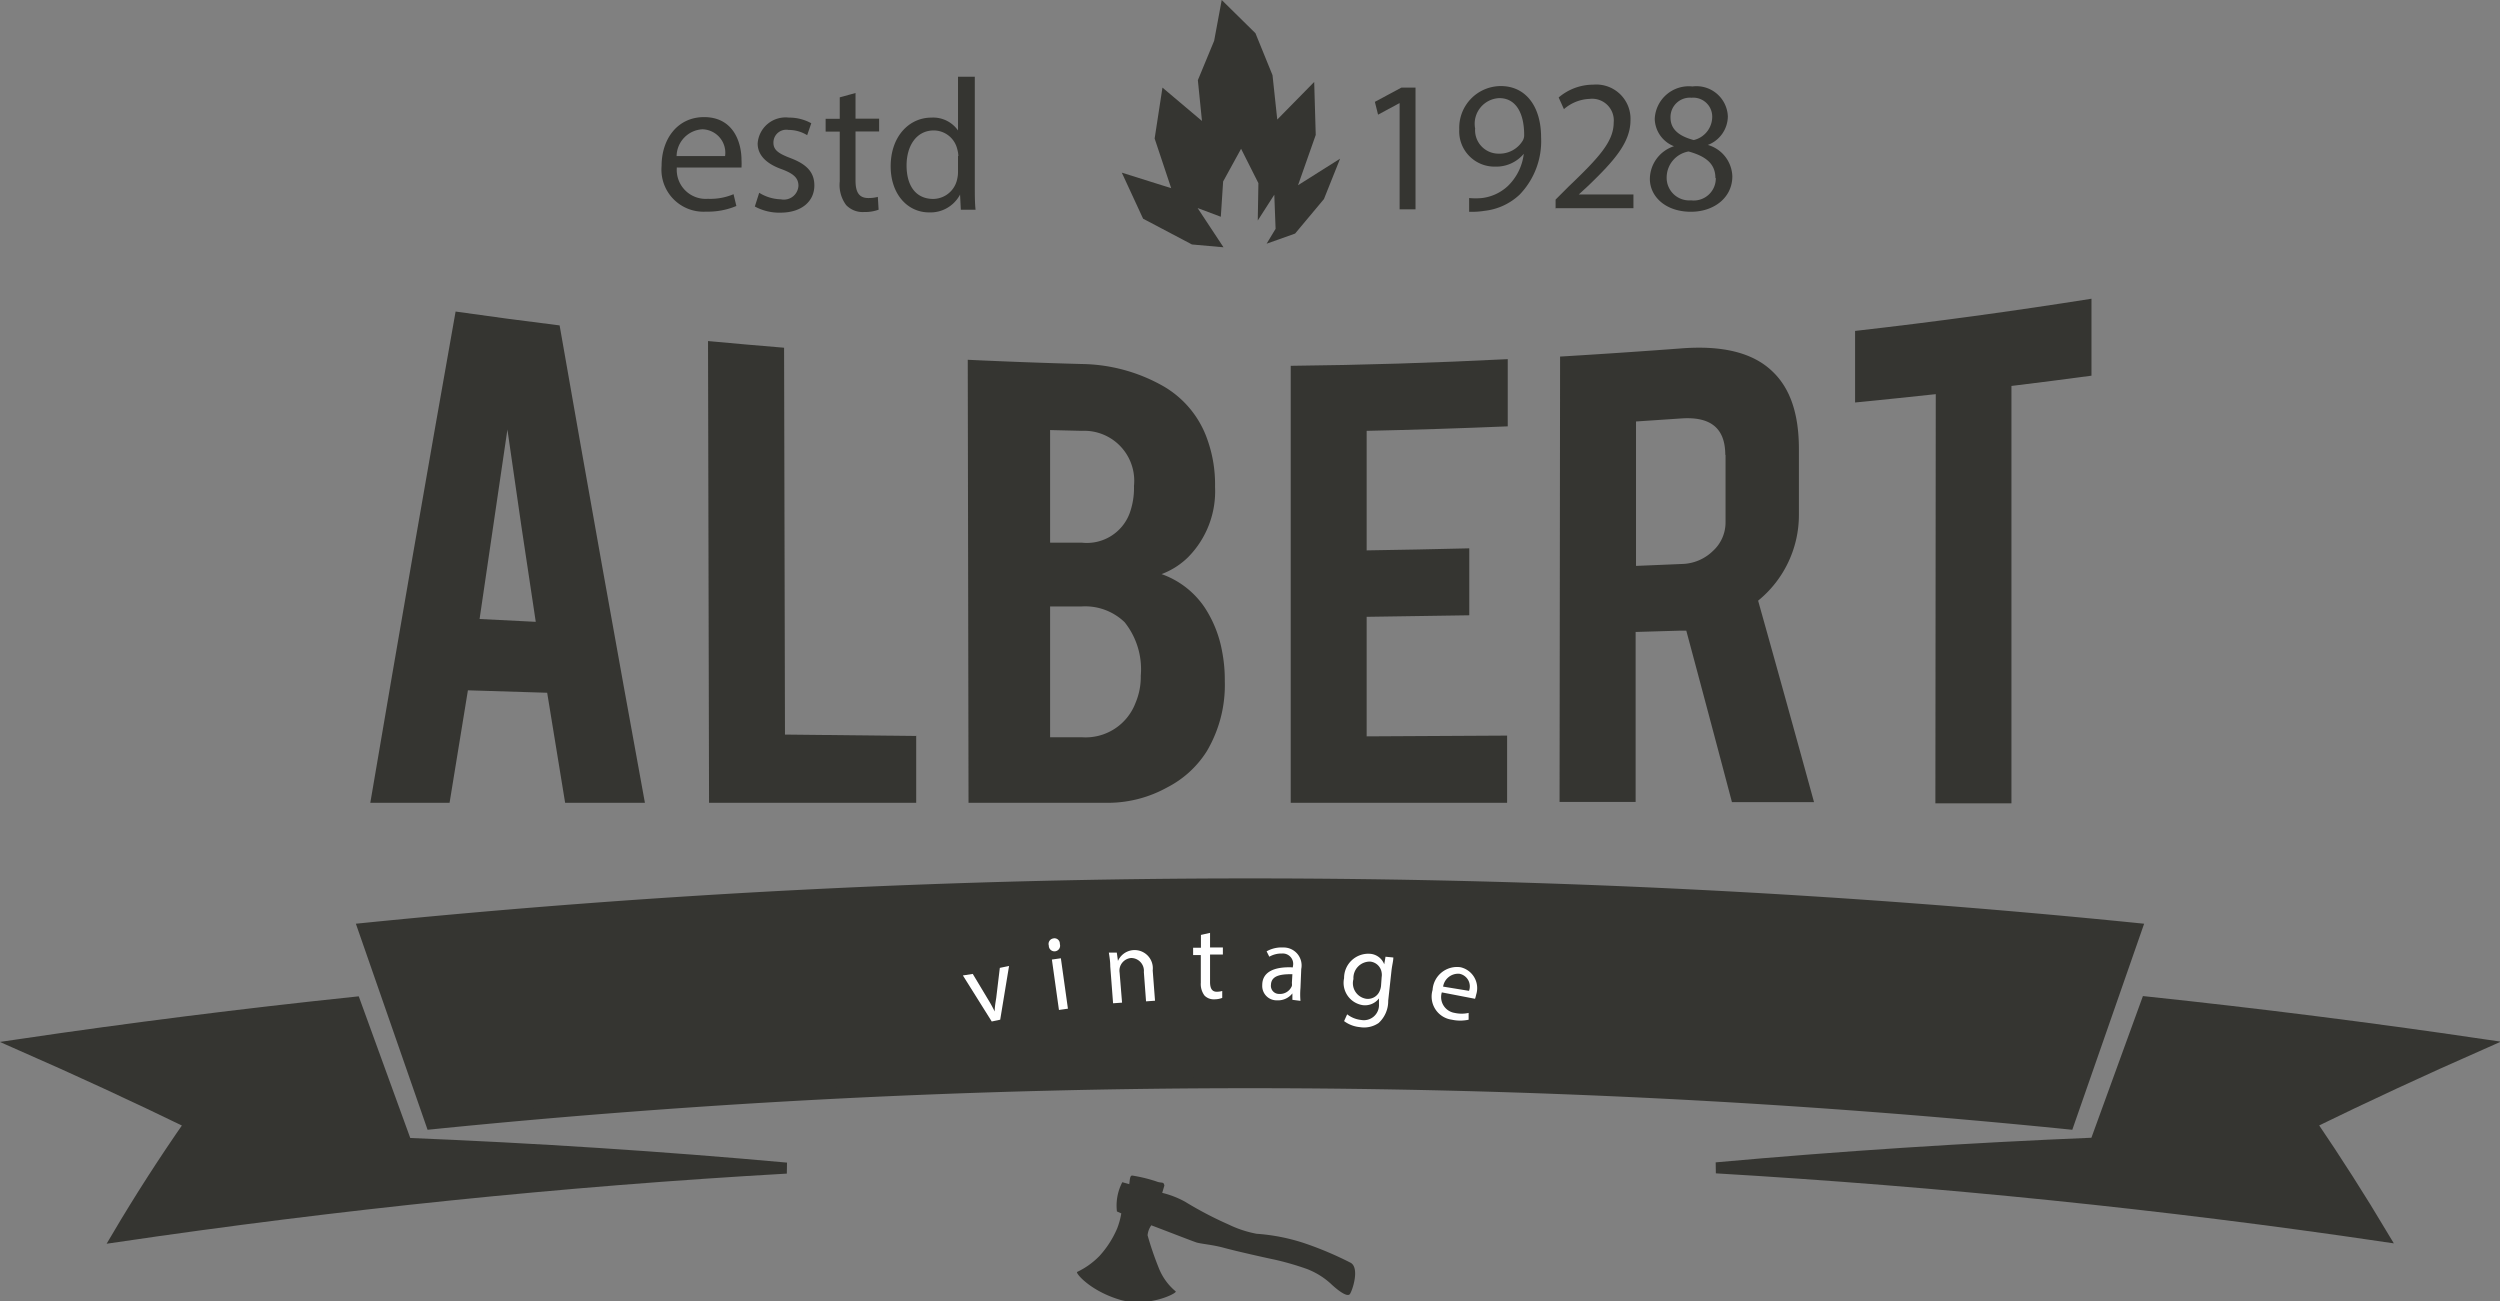 <svg id="Logo_10" data-name="Logo 10" xmlns="http://www.w3.org/2000/svg" viewBox="0 0 194.91 101.47"><rect x="0" y="0" width="194.91" height="101.47" fill="#808080" stroke="none"/><defs><style>.cls-1,.cls-2{fill:#353531;}.cls-1{stroke:#353531;stroke-miterlimit:10;stroke-width:0.86px;fill-rule:evenodd;}.cls-3{fill:#fff;}</style></defs><title>logo-10</title><g id="Banner"><path class="cls-1" d="M28.7,82.22a689.13,689.13,0,0,1,138.25,0l-5.31,15.23A636.24,636.24,0,0,0,34,97.45Z" transform="translate(-0.37 -9.83)"/><path class="cls-1" d="M186.17,106.21c-17.12-2.53-34.53-4.3-52-5.33q14.5-1.31,29.56-1.93l4-11q13.11,1.39,26.08,3.3-6.81,3-13.26,6.15Q183.54,101.8,186.17,106.21Z" transform="translate(-0.37 -9.83)"/><path class="cls-1" d="M15.19,97.41Q8.73,94.27,1.9,91.27q13-1.92,26.15-3.3l4,11q15.08,0.61,29.64,1.93c-17.56,1-35,2.81-52.18,5.34Q12.13,101.8,15.19,97.41Z" transform="translate(-0.37 -9.83)"/></g><path class="cls-2" d="M36.85,63.65Q36.13,68,35.42,72.42H29.24q3.34-19.65,6.65-38.3Q39.95,34.7,44,35.2q3.32,19,6.65,37.22H44.43q-0.7-4.27-1.4-8.58Zm3.08-20.33q-1.08,7.33-2.17,14.77l4.38,0.22Q41,50.87,39.93,43.32Z" transform="translate(-0.37 -9.83)"/><path class="cls-2" d="M71.8,72.42H55.65l-0.08-36q3,0.28,5.93.52L61.57,67.1l10.23,0.11v5.21Z" transform="translate(-0.37 -9.83)"/><path class="cls-2" d="M75.88,72.42L75.82,37.88q4.45,0.21,8.9.33a13.2,13.2,0,0,1,6.35,1.73,7.72,7.72,0,0,1,3.46,4.24,10.37,10.37,0,0,1,.57,3.61A7.31,7.31,0,0,1,93,53.27a5.92,5.92,0,0,1-2.07,1.32,6.76,6.76,0,0,1,3.36,2.6,9.21,9.21,0,0,1,1.35,3.37,11.69,11.69,0,0,1,.22,2.36,10.13,10.13,0,0,1-1.41,5.49,7.91,7.91,0,0,1-3.1,2.82,9.53,9.53,0,0,1-4.48,1.19h-11Zm6.37-20.28,2.48,0a3.56,3.56,0,0,0,3.71-2.29,5.82,5.82,0,0,0,.34-2.14,3.9,3.9,0,0,0-4.06-4.29l-2.48-.06v8.75Zm0,15.17h2.48a4.16,4.16,0,0,0,4.17-2.68,5.2,5.2,0,0,0,.41-2.12,5.88,5.88,0,0,0-1.26-4.17,4.43,4.43,0,0,0-3.33-1.23l-2.48,0V67.31Z" transform="translate(-0.37 -9.83)"/><path class="cls-2" d="M101,72.42V38.35q8.46-.09,16.92-0.52v5.24q-5.48.23-11,.35v9.32q4-.06,8-0.16V57.8q-4,.07-8,0.12v9.32l10.95-.06v5.24H101Z" transform="translate(-0.37 -9.83)"/><path class="cls-2" d="M131.35,37c3.31-.27,5.73.32,7.27,1.85,1.36,1.33,2,3.32,2,6V50a8.61,8.61,0,0,1-3.18,6.66q2.18,7.77,4.36,15.71H135.4q-1.78-6.74-3.56-13.37l-0.53,0-3.42.1,0,13.25h-5.93L122,37.63Q126.67,37.35,131.35,37Zm3.53,8.31c0-2.08-1.12-3-3.38-2.86l-3.58.24,0,11.26,3.58-.15a3.56,3.56,0,0,0,2.4-1,3,3,0,0,0,1-2.25V45.28Z" transform="translate(-0.37 -9.83)"/><path class="cls-2" d="M151.29,40.56q-3.14.34-6.29,0.65,0-2.79,0-5.58,9.24-1.05,18.43-2.51v6q-3.12.42-6.24,0.8,0,16.27,0,32.54h-5.93Q151.27,56.49,151.29,40.56Z" transform="translate(-0.37 -9.83)"/><polygon class="cls-2" points="101.2 14.44 102.58 10.52 102.46 6.39 99.58 9.32 99.21 5.86 97.88 2.59 95.25 0 94.66 3.18 93.39 6.25 93.71 9.43 90.63 6.83 90.02 10.8 91.31 14.67 87.46 13.46 89.12 17.05 92.93 19.06 95.39 19.28 93.37 16.22 95.18 16.9 95.36 14.15 96.76 11.6 98.11 14.28 98.06 17.19 99.35 15.18 99.45 17.84 98.75 19 100.97 18.21 103.22 15.52 104.48 12.37 101.2 14.44"/><path class="cls-2" d="M53.14,22.88a2.26,2.26,0,0,0,2.42,2.45,4.65,4.65,0,0,0,2-.36l0.22,0.92a5.72,5.72,0,0,1-2.35.44,3.28,3.28,0,0,1-3.48-3.56c0-2.13,1.26-3.81,3.31-3.81,2.31,0,2.92,2,2.92,3.33a4.85,4.85,0,0,1,0,.6h-5ZM56.9,22a1.83,1.83,0,0,0-1.78-2.09,2.13,2.13,0,0,0-2,2.09H56.9Z" transform="translate(-0.37 -9.83)"/><path class="cls-2" d="M59.56,24.86a3.37,3.37,0,0,0,1.69.51,1.14,1.14,0,0,0,1.37-1.05c0-.61-0.37-0.95-1.31-1.3-1.27-.45-1.87-1.15-1.87-2A2.18,2.18,0,0,1,61.88,19a3.52,3.52,0,0,1,1.74.44l-0.32.93a2.75,2.75,0,0,0-1.45-.41,1,1,0,0,0-1.18,1c0,0.58.42,0.85,1.34,1.2,1.23,0.47,1.85,1.08,1.85,2.13,0,1.24-1,2.12-2.64,2.12a4,4,0,0,1-2-.48Z" transform="translate(-0.37 -9.83)"/><path class="cls-2" d="M67.07,17.08v2h1.84v1H67.07V23.9c0,0.88.25,1.37,1,1.37a2.85,2.85,0,0,0,.74-0.09l0.06,1a3.14,3.14,0,0,1-1.14.18,1.78,1.78,0,0,1-1.39-.54,2.62,2.62,0,0,1-.5-1.84V20.09h-1.1v-1h1.1V17.42Z" transform="translate(-0.37 -9.83)"/><path class="cls-2" d="M76.37,15.81v8.54c0,0.63,0,1.34.06,1.83H75.28L75.22,25h0a2.61,2.61,0,0,1-2.41,1.39c-1.71,0-3-1.45-3-3.59,0-2.35,1.45-3.8,3.17-3.8A2.36,2.36,0,0,1,75.06,20h0V15.81h1.29ZM75.09,22A2.29,2.29,0,0,0,75,21.45,1.89,1.89,0,0,0,73.17,20c-1.33,0-2.12,1.17-2.12,2.73s0.7,2.61,2.09,2.61A1.93,1.93,0,0,0,75,23.77a2.24,2.24,0,0,0,.06-0.55V22Z" transform="translate(-0.37 -9.83)"/><path class="cls-2" d="M109.46,17.88h0l-1.65.89-0.25-1,2.07-1.11h1.1v9.49h-1.24V17.88Z" transform="translate(-0.37 -9.83)"/><path class="cls-2" d="M114.91,25.27a5.34,5.34,0,0,0,1,0,3.58,3.58,0,0,0,2-.92,4.17,4.17,0,0,0,1.26-2.53h0a2.79,2.79,0,0,1-2.23,1,2.75,2.75,0,0,1-2.8-2.91,3.25,3.25,0,0,1,3.24-3.37c1.94,0,3.14,1.58,3.14,4A6,6,0,0,1,118.85,25a4.75,4.75,0,0,1-2.76,1.27,6,6,0,0,1-1.18.07V25.27Zm0.47-5.46a1.83,1.83,0,0,0,1.83,2,2.12,2.12,0,0,0,1.87-1,0.85,0.85,0,0,0,.12-0.47c0-1.62-.6-2.86-1.94-2.86A2,2,0,0,0,115.37,19.81Z" transform="translate(-0.37 -9.83)"/><path class="cls-2" d="M121.65,26.18V25.39l1-1c2.42-2.31,3.52-3.53,3.53-5a1.69,1.69,0,0,0-1.88-1.85,3.23,3.23,0,0,0-2,.8l-0.41-.91a4.16,4.16,0,0,1,2.69-1,2.67,2.67,0,0,1,2.91,2.76c0,1.75-1.27,3.17-3.27,5.1l-0.76.7v0h4.26v1.07h-6.06Z" transform="translate(-0.37 -9.83)"/><path class="cls-2" d="M129,23.77a2.71,2.71,0,0,1,1.88-2.54v0a2.35,2.35,0,0,1-1.5-2.13,2.66,2.66,0,0,1,2.94-2.53,2.45,2.45,0,0,1,2.76,2.34,2.41,2.41,0,0,1-1.56,2.22v0a2.63,2.63,0,0,1,1.91,2.45c0,1.65-1.42,2.76-3.23,2.76C130.23,26.34,129,25.16,129,23.77Zm5.11-.06c0-1.15-.8-1.71-2.09-2.07a2.06,2.06,0,0,0-1.71,2,1.76,1.76,0,0,0,1.9,1.81A1.72,1.72,0,0,0,134.14,23.71ZM130.61,19c0,0.95.72,1.46,1.81,1.75A1.87,1.87,0,0,0,133.86,19a1.48,1.48,0,0,0-1.61-1.55A1.51,1.51,0,0,0,130.61,19Z" transform="translate(-0.37 -9.83)"/><path class="cls-2" d="M105.69,108.29a26.71,26.71,0,0,0-3.67-1.55,15.18,15.18,0,0,0-3.68-.72,8.67,8.67,0,0,1-2.18-.72,28.71,28.71,0,0,1-3.4-1.78,7.18,7.18,0,0,0-1.78-.69c0.08-.26.14-0.47,0.17-0.57-0.06-.34-0.21-0.15-0.65-0.33a11.8,11.8,0,0,0-1.86-.45c-0.19,0-.18.36-0.23,0.67L87.87,102a3.94,3.94,0,0,0-.42,2.28l0.34,0.15a5.81,5.81,0,0,1-.32,1.17,7.6,7.6,0,0,1-1.38,2.15A6.06,6.06,0,0,1,84.34,109c-0.08.15,1.08,1.48,3.3,2.15s4.56-.51,4.39-0.64a4.51,4.51,0,0,1-1.32-1.83,24.72,24.72,0,0,1-.87-2.54,1.58,1.58,0,0,1,.29-0.78c1.17,0.44,3.14,1.21,3.5,1.33s1.23,0.17,2.18.43,3.49,0.83,3.91.91a22.29,22.29,0,0,1,2.53.73,5.92,5.92,0,0,1,1.86,1.14c0.45,0.43,1.3,1.13,1.51.81S106.37,108.71,105.69,108.29Z" transform="translate(-0.37 -9.83)"/><path class="cls-3" d="M76.21,85.76l1.2,2a10.27,10.27,0,0,1,.51.93h0c0-.34.06-0.68,0.12-1.06l0.28-2.34,0.72-.15-0.69,4.19-0.66.14-2.25-3.59Z" transform="translate(-0.37 -9.83)"/><path class="cls-3" d="M83,83.43a0.44,0.44,0,1,1-.86.12A0.43,0.43,0,0,1,82.46,83,0.42,0.42,0,0,1,83,83.43Zm-0.07,5.14-0.55-3.93,0.7-.1,0.55,3.93Z" transform="translate(-0.37 -9.83)"/><path class="cls-3" d="M86.93,85.17c0-.41-0.06-0.74-0.11-1.07l0.62,0,0.09,0.65h0a1.42,1.42,0,0,1,2.71.74l0.18,2.36-0.7.05-0.17-2.28a1,1,0,0,0-1-1.1,1,1,0,0,0-.89.81,1.07,1.07,0,0,0,0,.34L87.85,88l-0.7.05Z" transform="translate(-0.37 -9.83)"/><path class="cls-3" d="M94.71,82.56l0,1.14,1,0v0.55l-1,0,0,2.14c0,0.49.15,0.77,0.54,0.76a1.51,1.51,0,0,0,.41-0.06l0,0.54a1.68,1.68,0,0,1-.62.11,1,1,0,0,1-.76-0.29,1.49,1.49,0,0,1-.29-1l0-2.16h-0.6V83.72H94v-1Z" transform="translate(-0.37 -9.83)"/><path class="cls-3" d="M101.13,87.78l0-.5h0a1.43,1.43,0,0,1-1.21.54,1.12,1.12,0,0,1-1.14-1.19c0-1,.89-1.45,2.39-1.38V85.17a0.81,0.81,0,0,0-.84-1,1.9,1.9,0,0,0-1,.25L99.12,84a2.36,2.36,0,0,1,1.29-.3,1.4,1.4,0,0,1,1.41,1.68l-0.06,1.48a5.75,5.75,0,0,0,0,1Zm0-2c-0.77,0-1.64.05-1.67,0.82a0.63,0.63,0,0,0,.63.72,1,1,0,0,0,1-.62,0.78,0.78,0,0,0,0-.23Z" transform="translate(-0.37 -9.83)"/><path class="cls-3" d="M109,84.48c0,0.28-.1.6-0.15,1.08l-0.25,2.29a2.31,2.31,0,0,1-.75,1.74,2,2,0,0,1-1.45.32,2.45,2.45,0,0,1-1.24-.47l0.24-.53a2.14,2.14,0,0,0,1.09.44,1.18,1.18,0,0,0,1.39-1.24l0-.44h0a1.37,1.37,0,0,1-1.3.52,1.76,1.76,0,0,1-1.42-2.1,1.89,1.89,0,0,1,2-1.9,1.28,1.28,0,0,1,1.13.82h0l0.1-.59ZM108.09,86a1,1,0,0,0,0-.33,1,1,0,0,0-.89-0.87,1.28,1.28,0,0,0-1.31,1.36,1.23,1.23,0,0,0,1,1.54,1,1,0,0,0,1.05-.62,1.31,1.31,0,0,0,.1-0.38Z" transform="translate(-0.37 -9.83)"/><path class="cls-3" d="M112.78,87.2a1.25,1.25,0,0,0,1,1.6,2.5,2.5,0,0,0,1.09,0l0,0.53a3.06,3.06,0,0,1-1.31,0,1.82,1.82,0,0,1-1.5-2.32,1.91,1.91,0,0,1,2.18-1.77,1.67,1.67,0,0,1,1.22,2.13,2.79,2.79,0,0,1-.09.33Zm2.12-.12a1,1,0,0,0-.74-1.33,1.19,1.19,0,0,0-1.28,1Z" transform="translate(-0.37 -9.83)"/></svg>